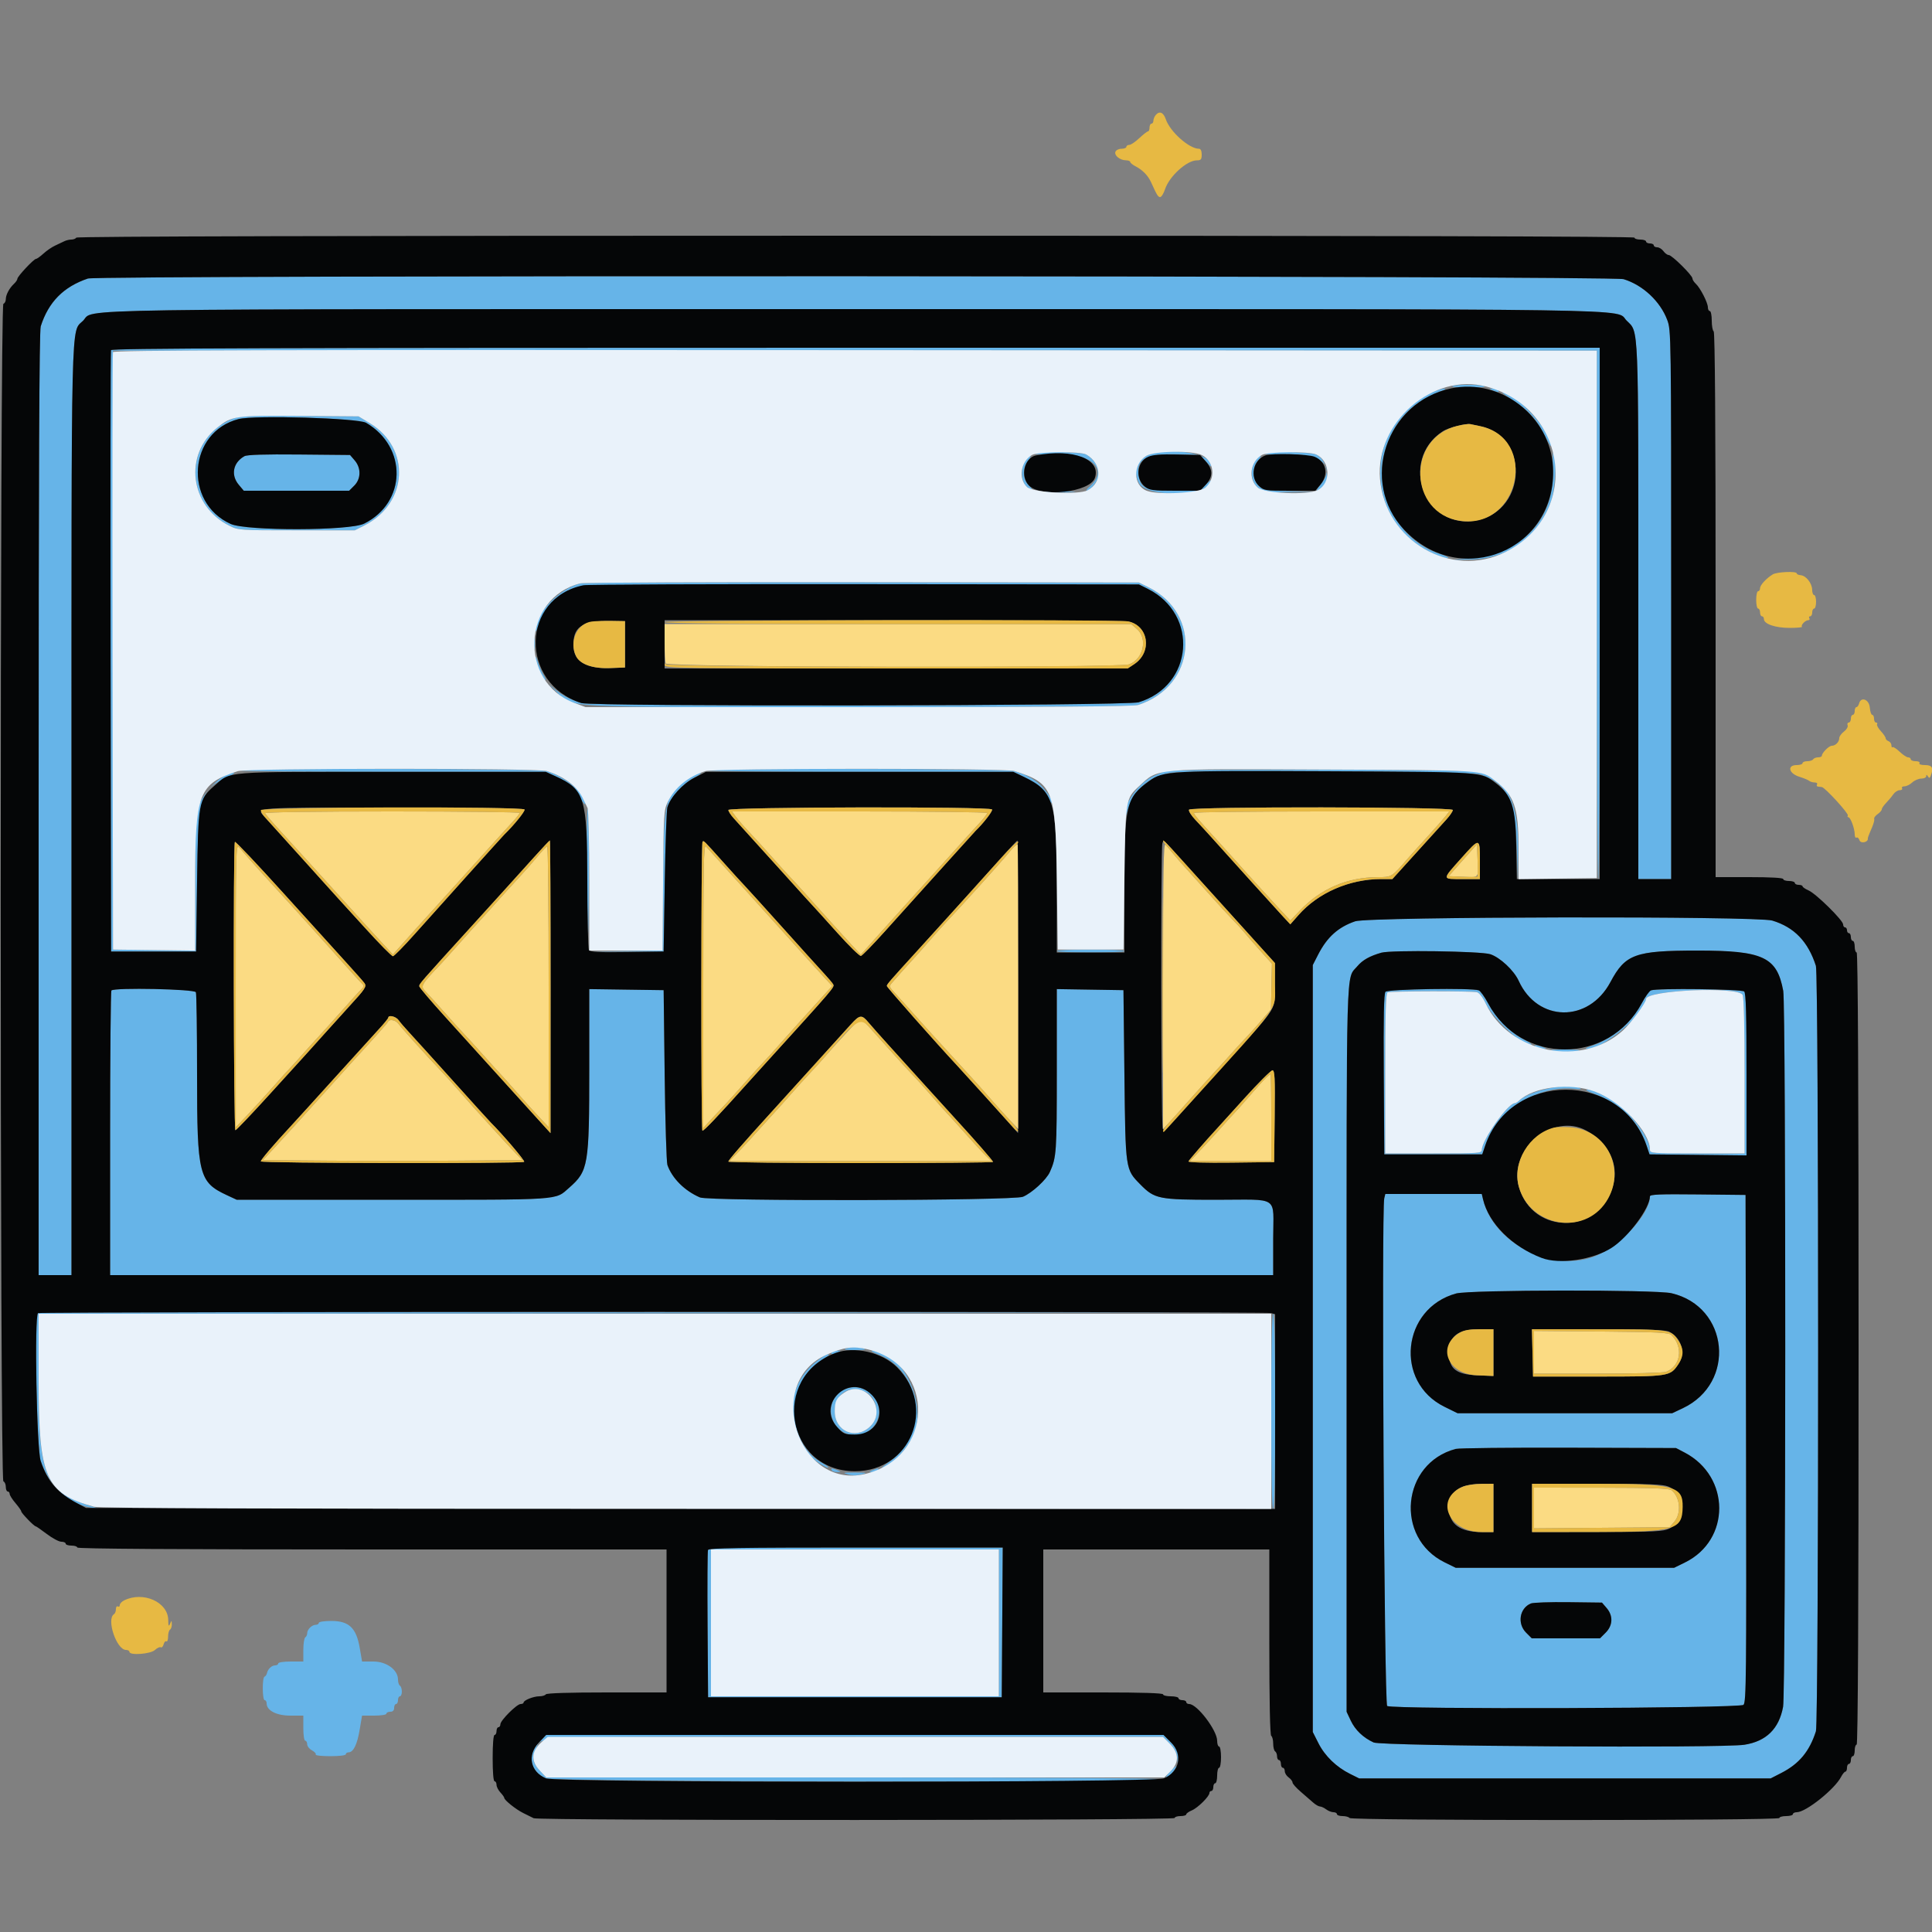 <svg id="svg" version="1.1" xmlns="http://www.w3.org/2000/svg" xmlns:xlink="http://www.w3.org/1999/xlink" width="400" height="400" viewBox="0, 0, 400,400"><rect x="0" y="0" width="400" height="400" fill="#808080" stroke="none"/><g id="svgg"><path id="path0" d="M18.200 57.667 C 13.162 59.365,10.039 62.528,8.434 67.560 C 8.127 68.521,8.000 97.465,8.000 166.460 L 8.000 264.000 11.400 264.000 L 14.800 264.000 14.800 167.777 C 14.800 62.853,14.656 68.944,17.200 66.400 C 19.767 63.833,8.655 64.000,177.000 64.000 C 345.157 64.000,334.238 63.838,336.773 66.373 C 339.322 68.922,339.200 65.896,339.200 126.546 L 339.200 182.000 342.600 182.000 L 346.000 182.000 346.000 125.215 C 346.000 68.914,345.993 68.411,345.178 66.234 C 343.738 62.385,340.117 59.004,336.143 57.798 C 333.743 57.070,20.355 56.941,18.200 57.667 M22.985 72.500 C 22.880 72.775,22.841 100.900,22.897 135.000 L 23.000 197.000 31.800 197.000 L 40.600 197.000 40.800 182.400 C 41.042 164.718,41.425 163.458,47.374 160.756 C 48.268 160.350,48.706 160.014,48.346 160.009 C 46.351 159.982,42.797 163.183,41.378 166.285 L 40.400 168.424 40.400 182.620 L 40.400 196.816 31.900 196.708 L 23.400 196.600 23.400 134.600 L 23.400 72.600 177.000 72.600 L 330.600 72.600 330.600 127.300 C 330.600 157.385,330.735 182.000,330.900 182.000 C 331.065 182.000,331.200 157.250,331.200 127.000 L 331.200 72.000 177.187 72.000 C 54.346 72.000,23.136 72.101,22.985 72.500 M300.710 79.930 C 300.330 80.080,301.840 80.214,304.065 80.227 C 306.291 80.239,307.771 80.116,307.356 79.953 C 306.406 79.580,301.633 79.564,300.710 79.930 M296.453 81.232 C 283.419 87.016,281.958 105.122,293.886 113.040 C 295.995 114.440,299.463 115.871,299.837 115.496 C 299.944 115.389,299.090 114.994,297.940 114.618 C 289.703 111.924,284.362 102.208,286.563 93.920 C 288.275 87.470,292.084 83.299,298.378 80.980 C 299.237 80.664,299.483 80.456,299.000 80.456 C 298.560 80.456,297.414 80.805,296.453 81.232 M309.000 80.800 C 310.101 81.273,310.492 81.273,310.200 80.800 C 310.064 80.580,309.558 80.413,309.076 80.428 C 308.231 80.455,308.229 80.469,309.000 80.800 M313.168 82.811 C 316.502 84.966,318.200 86.845,319.836 90.189 C 320.586 91.723,321.200 92.676,321.200 92.309 C 321.200 89.414,313.714 81.200,311.076 81.200 C 310.856 81.200,311.798 81.925,313.168 82.811 M48.068 86.736 C 38.193 90.808,37.856 104.063,47.506 108.859 C 49.368 109.784,49.601 109.800,61.428 109.800 L 73.456 109.800 75.428 108.801 C 84.509 104.201,85.110 92.788,76.544 87.600 L 74.233 86.200 62.017 86.111 C 51.077 86.032,49.619 86.097,48.068 86.736 M75.800 87.537 C 84.391 92.567,84.162 104.065,75.383 108.417 C 72.378 109.907,51.019 109.952,47.757 108.475 C 37.905 104.016,39.010 89.405,49.400 86.761 C 52.674 85.927,74.128 86.558,75.800 87.537 M321.523 96.620 C 322.086 107.339,315.324 114.750,304.200 115.607 L 300.200 115.915 304.436 115.850 C 312.249 115.729,318.525 111.193,321.144 103.773 C 322.029 101.265,322.364 94.792,321.665 93.692 C 321.488 93.412,321.424 94.730,321.523 96.620 M214.262 93.900 C 214.160 94.065,216.193 94.137,218.780 94.060 C 226.264 93.836,229.671 97.332,225.428 100.881 C 224.973 101.262,224.812 101.579,225.071 101.587 C 225.630 101.602,227.062 99.866,227.420 98.738 C 227.879 97.292,226.699 95.129,224.890 94.100 C 223.926 93.552,214.586 93.376,214.262 93.900 M237.326 94.380 C 235.155 95.704,234.619 97.716,235.819 100.037 C 237.449 103.189,250.800 102.730,250.800 99.522 C 250.800 99.298,250.278 99.674,249.640 100.358 L 248.479 101.600 243.293 101.600 C 237.432 101.600,236.250 101.140,235.788 98.679 C 235.110 95.065,237.207 93.873,243.899 94.067 L 248.467 94.200 249.634 95.506 C 250.848 96.866,251.090 96.889,250.388 95.578 C 249.259 93.467,240.187 92.635,237.326 94.380 M261.861 93.900 C 261.759 94.065,263.473 94.138,265.670 94.062 C 273.559 93.788,276.721 96.380,273.364 100.369 C 272.795 101.046,272.497 101.600,272.702 101.600 C 275.550 101.600,275.386 95.458,272.502 94.100 C 271.344 93.555,262.182 93.383,261.861 93.900 M50.600 94.454 C 48.243 95.780,47.737 98.351,49.436 100.369 L 50.471 101.600 61.381 101.600 L 72.291 101.600 73.345 100.545 C 74.750 99.140,74.789 96.897,73.435 95.322 L 72.470 94.200 61.935 94.102 C 54.698 94.034,51.150 94.145,50.600 94.454 M212.246 95.386 C 211.255 96.898,211.400 99.673,212.526 100.730 C 213.849 101.973,214.318 101.809,213.055 100.545 C 211.725 99.216,211.626 96.984,212.829 95.454 C 213.285 94.874,213.486 94.400,213.275 94.400 C 213.064 94.400,212.601 94.844,212.246 95.386 M259.846 95.386 C 258.716 97.110,258.994 99.755,260.431 100.964 C 261.632 101.976,261.786 101.998,266.931 101.913 L 272.200 101.825 266.946 101.701 C 262.028 101.585,261.626 101.516,260.646 100.608 C 259.267 99.330,259.179 96.699,260.470 95.326 C 260.948 94.817,261.149 94.400,260.916 94.400 C 260.683 94.400,260.201 94.844,259.846 95.386 M216.917 101.897 C 218.411 101.974,220.751 101.974,222.117 101.896 C 223.482 101.818,222.260 101.755,219.400 101.755 C 216.540 101.756,215.422 101.820,216.917 101.897 M120.200 120.769 C 115.789 121.848,110.763 127.056,110.813 130.496 C 110.821 131.024,111.123 130.541,111.540 129.333 C 112.437 126.739,113.942 124.747,116.112 123.283 C 119.732 120.841,115.401 121.000,178.200 121.000 L 235.800 121.000 237.617 121.905 C 248.265 127.209,247.089 141.960,235.743 145.402 C 233.247 146.159,122.682 146.311,120.360 145.560 C 117.864 144.754,116.331 143.935,114.659 142.515 C 113.340 141.397,113.392 141.482,114.912 142.930 C 118.872 146.703,113.379 146.400,177.755 146.400 C 217.736 146.400,234.679 146.271,235.640 145.960 C 247.633 142.084,248.938 127.116,237.767 121.575 L 235.800 120.600 178.600 120.538 C 147.140 120.503,120.860 120.607,120.200 120.769 M110.514 133.400 C 110.517 134.500,110.595 134.903,110.687 134.295 C 110.779 133.686,110.777 132.786,110.682 132.295 C 110.587 131.803,110.511 132.300,110.514 133.400 M110.827 136.304 C 110.795 137.385,112.334 140.800,112.853 140.800 C 113.054 140.800,112.927 140.355,112.570 139.811 C 112.214 139.266,111.681 138.051,111.388 137.111 C 111.044 136.009,110.844 135.722,110.827 136.304 M49.738 159.506 C 49.484 159.668,63.614 159.800,81.138 159.800 L 113.000 159.800 114.995 160.720 C 117.410 161.833,118.551 162.838,120.056 165.178 C 120.685 166.156,121.200 166.724,121.200 166.440 C 121.200 164.309,117.253 160.937,113.240 159.640 C 111.686 159.137,50.520 159.008,49.738 159.506 M146.538 159.506 C 146.284 159.668,160.414 159.800,177.938 159.800 L 209.800 159.800 212.000 160.841 C 214.379 161.966,216.129 163.516,217.067 165.329 C 217.392 165.959,217.749 166.385,217.858 166.275 C 218.227 165.906,216.042 162.872,214.715 161.912 C 213.259 160.857,212.079 160.282,210.040 159.633 C 208.481 159.136,147.311 159.014,146.538 159.506 M241.200 159.665 C 240.650 159.894,239.636 160.320,238.947 160.612 C 235.958 161.878,232.755 166.172,232.840 168.800 C 232.867 169.626,232.939 169.557,233.257 168.400 C 234.551 163.693,237.665 160.806,242.313 160.005 C 246.236 159.329,304.404 159.621,306.490 160.328 C 311.944 162.174,313.722 165.679,314.022 175.169 L 314.244 182.200 314.322 175.846 C 314.441 166.169,311.928 161.169,306.242 159.768 C 304.246 159.276,242.371 159.178,241.200 159.665 M143.200 160.694 C 137.606 164.344,137.422 165.014,137.286 182.291 L 137.172 196.783 129.486 196.905 L 121.800 197.027 129.600 197.014 L 137.400 197.000 137.633 182.600 C 137.762 174.680,138.003 167.732,138.168 167.160 C 138.742 165.185,141.330 162.278,143.547 161.120 C 144.727 160.504,145.356 160.009,144.946 160.021 C 144.536 160.033,143.750 160.335,143.200 160.694 M218.238 168.200 C 218.570 170.184,218.802 170.504,218.794 168.967 C 218.791 168.325,218.604 167.530,218.379 167.200 C 218.086 166.770,218.046 167.054,218.238 168.200 M121.503 178.138 C 121.559 184.112,121.657 190.710,121.719 192.800 C 121.782 194.890,121.870 190.086,121.916 182.124 C 121.962 174.162,121.865 167.564,121.700 167.461 C 121.535 167.359,121.446 172.164,121.503 178.138 M280.575 190.747 C 277.079 191.941,274.771 194.009,272.929 197.600 L 271.800 199.800 271.800 279.200 L 271.800 358.600 272.985 360.941 C 274.309 363.556,276.683 365.856,279.513 367.262 L 281.400 368.200 324.000 368.200 L 366.600 368.200 368.800 367.073 C 372.503 365.176,374.637 362.605,375.966 358.440 C 376.584 356.504,376.578 201.871,375.960 199.960 C 374.338 194.940,371.482 191.975,366.943 190.598 C 363.753 189.630,283.441 189.769,280.575 190.747 M218.800 196.900 C 218.800 197.065,221.950 197.200,225.800 197.200 C 229.650 197.200,232.800 197.065,232.800 196.900 C 232.800 196.735,229.650 196.600,225.800 196.600 C 221.950 196.600,218.800 196.735,218.800 196.900 M308.542 197.557 C 310.572 198.220,313.449 200.912,314.430 203.067 C 318.347 211.665,328.898 211.809,333.422 203.327 C 336.512 197.535,338.508 196.811,351.400 196.807 C 365.075 196.803,367.902 198.129,369.202 205.155 C 369.776 208.259,369.745 350.270,369.169 353.383 C 368.328 357.933,365.676 360.530,361.153 361.233 C 356.451 361.964,286.086 361.531,284.400 360.761 C 282.237 359.773,280.572 358.178,279.645 356.207 L 278.800 354.409 278.800 279.253 C 278.800 197.370,278.646 202.871,281.018 200.051 C 282.101 198.765,283.580 197.931,286.000 197.244 C 288.040 196.665,306.601 196.923,308.542 197.557 M23.067 205.067 C 22.920 205.213,22.800 218.533,22.800 234.667 L 22.800 264.000 143.200 264.000 L 263.600 264.000 263.600 256.443 C 263.600 247.361,265.129 248.400,251.763 248.400 C 239.869 248.400,239.052 248.235,236.101 245.236 C 232.987 242.070,233.024 242.323,232.800 222.600 L 232.600 205.000 225.700 204.891 L 218.800 204.781 218.800 221.731 C 218.800 238.602,218.734 239.570,217.370 242.640 C 216.658 244.242,213.666 246.994,211.778 247.783 C 209.822 248.601,146.796 248.727,144.919 247.917 C 141.744 246.548,139.166 243.977,138.180 241.200 C 137.985 240.650,137.730 232.280,137.613 222.600 L 137.400 205.000 129.700 204.891 L 122.000 204.783 122.000 221.172 C 122.000 241.318,121.814 242.422,117.833 245.918 C 114.861 248.527,116.726 248.400,81.251 248.396 L 49.000 248.392 46.978 247.451 C 41.176 244.749,40.800 243.246,40.800 222.761 C 40.800 213.579,40.691 205.781,40.557 205.433 C 40.304 204.774,23.707 204.427,23.067 205.067 M286.844 205.346 C 286.519 205.739,286.420 210.559,286.496 222.446 L 286.600 239.000 296.740 239.000 L 306.881 239.000 307.488 237.200 C 309.938 229.930,318.307 224.605,326.000 225.422 C 327.321 225.562,327.587 225.512,327.000 225.234 C 324.582 224.091,316.732 225.761,314.471 227.900 C 314.181 228.175,313.797 228.400,313.618 228.400 C 312.198 228.400,306.800 236.046,306.800 238.056 C 306.800 238.761,306.282 238.800,296.800 238.800 L 286.800 238.800 286.800 222.243 C 286.800 207.514,286.870 205.659,287.433 205.443 C 288.219 205.141,304.703 205.130,305.800 205.430 C 306.265 205.557,307.010 206.517,307.580 207.725 C 309.146 211.040,316.062 217.271,317.065 216.269 C 317.167 216.166,316.393 215.658,315.344 215.141 C 312.777 213.875,309.684 210.712,308.099 207.731 C 307.384 206.386,306.514 205.176,306.166 205.042 C 304.761 204.503,287.317 204.777,286.844 205.346 M341.707 205.063 C 341.436 205.172,340.635 206.349,339.927 207.677 C 337.688 211.877,333.760 215.166,329.200 216.658 C 328.300 216.953,328.086 217.131,328.600 217.158 C 331.827 217.326,340.800 209.740,340.800 206.845 C 340.800 205.006,359.825 204.177,360.786 205.974 C 361.052 206.470,361.200 212.491,361.200 222.774 L 361.200 238.800 351.400 238.800 C 342.014 238.800,341.600 238.768,341.600 238.034 C 341.600 235.298,336.476 228.926,332.904 227.221 C 331.857 226.721,330.687 226.152,330.305 225.956 C 329.923 225.760,329.203 225.606,328.705 225.614 C 328.146 225.623,328.564 225.905,329.800 226.351 C 335.318 228.343,339.199 232.135,340.914 237.209 L 341.519 239.000 351.559 239.107 L 361.600 239.214 361.600 222.487 C 361.600 210.010,361.478 205.638,361.120 205.280 C 360.641 204.801,342.845 204.602,341.707 205.063 M318.000 216.800 C 318.330 217.013,318.960 217.178,319.400 217.166 L 320.200 217.144 319.400 216.800 C 318.204 216.286,317.205 216.286,318.000 216.800 M321.200 217.600 C 321.750 217.776,323.010 217.920,324.000 217.920 C 324.990 217.920,326.250 217.776,326.800 217.600 C 327.450 217.392,326.469 217.280,324.000 217.280 C 321.531 217.280,320.550 217.392,321.200 217.600 M286.596 248.100 C 286.009 250.516,286.597 352.827,287.200 353.208 C 288.360 353.942,360.233 353.709,360.973 352.970 C 361.541 352.402,361.593 347.176,361.501 299.870 L 361.400 247.400 351.500 247.293 C 343.718 247.209,341.600 247.294,341.600 247.693 C 341.597 251.479,335.092 258.399,329.800 260.245 C 320.845 263.369,309.142 257.226,307.043 248.300 L 306.785 247.200 296.800 247.200 L 286.815 247.200 286.596 248.100 M346.074 267.748 C 357.964 270.546,359.505 286.317,348.400 291.561 L 346.200 292.600 323.992 292.600 L 301.784 292.600 299.062 291.260 C 288.641 286.130,290.206 270.898,301.471 267.802 C 304.284 267.029,342.820 266.982,346.074 267.748 M7.867 271.867 C 7.094 272.640,7.594 300.008,8.427 302.479 C 10.182 307.691,14.345 311.495,19.019 312.157 L 20.600 312.382 19.200 311.945 C 9.294 308.853,8.000 305.848,8.000 285.935 L 8.000 272.001 135.500 271.900 L 263.000 271.799 135.567 271.699 C 65.478 271.645,8.013 271.720,7.867 271.867 M263.200 292.200 C 263.200 305.400,263.339 312.400,263.600 312.400 C 263.861 312.400,264.000 305.400,264.000 292.200 C 264.000 279.000,263.861 272.000,263.600 272.000 C 263.339 272.000,263.200 279.000,263.200 292.200 M175.200 279.200 C 174.497 279.425,175.032 279.520,177.000 279.520 C 178.968 279.520,179.503 279.425,178.800 279.200 C 178.250 279.024,177.440 278.880,177.000 278.880 C 176.560 278.880,175.750 279.024,175.200 279.200 M172.200 280.000 C 171.908 280.473,172.299 280.473,173.400 280.000 C 174.171 279.669,174.169 279.655,173.324 279.628 C 172.842 279.613,172.336 279.780,172.200 280.000 M181.827 280.422 C 190.957 283.934,192.319 297.068,184.135 302.662 C 183.219 303.288,182.531 303.862,182.606 303.939 C 183.404 304.743,187.896 300.041,189.172 297.066 C 192.017 290.428,186.644 279.495,180.600 279.625 C 180.160 279.634,180.712 279.993,181.827 280.422 M168.716 282.123 C 162.090 287.525,162.472 298.034,169.470 302.848 C 170.452 303.524,171.350 303.983,171.465 303.868 C 171.580 303.753,171.141 303.383,170.489 303.046 C 162.803 299.071,162.455 286.518,169.900 281.769 C 170.835 281.172,171.600 280.620,171.600 280.542 C 171.600 280.051,170.554 280.625,168.716 282.123 M174.967 287.588 C 171.863 288.843,171.033 292.956,173.369 295.506 C 176.448 298.865,182.000 296.712,182.000 292.159 C 182.000 288.639,178.305 286.237,174.967 287.588 M179.251 288.227 C 181.762 289.525,182.216 293.426,180.086 295.401 C 177.082 298.186,172.825 296.309,172.825 292.200 C 172.825 288.520,176.010 286.550,179.251 288.227 M348.800 300.742 C 358.299 305.716,358.336 318.837,348.864 323.488 L 346.600 324.600 324.000 324.600 L 301.400 324.600 299.114 323.478 C 288.689 318.358,290.189 302.939,301.400 299.982 C 302.060 299.808,312.590 299.696,324.800 299.733 L 347.000 299.800 348.800 300.742 M172.200 304.400 C 172.336 304.620,172.842 304.787,173.324 304.772 C 174.169 304.745,174.171 304.731,173.400 304.400 C 172.299 303.927,171.908 303.927,172.200 304.400 M180.600 304.400 C 179.829 304.731,179.831 304.745,180.676 304.772 C 181.158 304.787,181.664 304.620,181.800 304.400 C 182.092 303.927,181.701 303.927,180.600 304.400 M175.557 305.262 C 176.431 305.514,177.428 305.515,178.357 305.268 C 179.662 304.920,179.531 304.882,177.000 304.877 C 174.524 304.873,174.357 304.917,175.557 305.262 M146.582 320.901 C 146.477 321.177,146.437 328.152,146.495 336.401 L 146.600 351.400 177.000 351.400 L 207.400 351.400 207.505 335.900 L 207.609 320.400 177.192 320.400 C 153.181 320.400,146.734 320.506,146.582 320.901 M206.800 336.000 L 206.800 351.200 177.000 351.200 L 147.200 351.200 147.200 336.000 L 147.200 320.800 177.000 320.800 L 206.800 320.800 206.800 336.000 M332.636 332.922 C 334.015 334.528,333.935 336.527,332.431 338.031 L 331.262 339.200 324.200 339.200 L 317.138 339.200 315.969 338.031 C 314.086 336.147,314.598 332.966,316.943 331.984 C 317.414 331.786,320.921 331.664,324.736 331.712 L 331.671 331.800 332.636 332.922 M66.000 336.000 C 66.000 336.220,65.717 336.400,65.371 336.400 C 64.573 336.400,63.600 337.360,63.600 338.148 C 63.600 338.481,63.420 338.864,63.200 339.000 C 62.980 339.136,62.800 340.317,62.800 341.624 L 62.800 344.000 60.200 344.000 C 58.733 344.000,57.600 344.174,57.600 344.400 C 57.600 344.620,57.317 344.800,56.971 344.800 C 56.250 344.800,55.460 345.548,55.270 346.410 C 55.199 346.734,54.974 347.060,54.770 347.133 C 54.267 347.315,54.296 352.000,54.800 352.000 C 55.020 352.000,55.200 352.294,55.200 352.653 C 55.200 354.143,57.233 355.199,60.100 355.200 L 62.800 355.200 62.800 357.800 C 62.800 359.267,62.974 360.400,63.200 360.400 C 63.420 360.400,63.600 360.730,63.600 361.132 C 63.600 361.535,64.044 362.102,64.586 362.393 C 65.129 362.683,65.478 363.073,65.363 363.260 C 65.247 363.447,66.603 363.600,68.376 363.600 C 70.259 363.600,71.600 363.434,71.600 363.200 C 71.600 362.980,71.860 362.800,72.177 362.800 C 73.160 362.800,73.950 361.188,74.463 358.132 L 74.956 355.200 77.478 355.200 C 78.893 355.200,80.000 355.024,80.000 354.800 C 80.000 354.580,80.360 354.400,80.800 354.400 C 81.333 354.400,81.600 354.133,81.600 353.600 C 81.600 353.160,81.780 352.800,82.000 352.800 C 82.220 352.800,82.400 352.440,82.400 352.000 C 82.400 351.560,82.580 351.200,82.800 351.200 C 83.020 351.200,83.200 350.761,83.200 350.224 C 83.200 349.687,83.020 349.136,82.800 349.000 C 82.580 348.864,82.400 348.295,82.400 347.736 C 82.400 345.737,80.039 344.000,77.321 344.000 L 74.963 344.000 74.480 341.185 C 73.770 337.043,72.254 335.600,68.613 335.600 C 67.138 335.600,66.000 335.774,66.000 336.000 M111.538 360.817 C 109.094 363.386,109.795 366.835,113.037 368.190 C 114.785 368.920,239.277 369.126,240.400 368.400 C 240.789 368.149,218.484 368.010,177.047 368.006 L 113.094 368.000 111.747 366.572 C 110.273 365.008,110.068 363.801,110.980 362.040 C 112.344 359.401,106.948 359.600,177.173 359.600 L 240.773 359.600 242.162 360.989 C 243.137 361.964,243.597 362.826,243.708 363.889 L 243.866 365.400 243.933 363.853 C 243.990 362.545,243.760 362.066,242.447 360.753 L 240.894 359.200 176.985 359.200 L 113.076 359.200 111.538 360.817 M242.233 366.811 C 241.592 367.465,241.249 368.000,241.471 368.000 C 241.875 368.000,242.824 367.047,243.363 366.100 C 243.802 365.328,243.505 365.515,242.233 366.811 " stroke="none" fill="#66b4e8" fill-rule="evenodd"></path><path id="path1" d="M15.800 49.200 C 15.664 49.420,15.201 49.600,14.771 49.600 C 14.341 49.600,13.677 49.759,13.295 49.953 C 12.913 50.148,12.060 50.553,11.400 50.853 C 10.740 51.154,9.660 51.894,9.000 52.498 C 8.340 53.102,7.647 53.597,7.460 53.598 C 7.000 53.601,3.600 57.228,3.600 57.717 C 3.600 57.931,3.285 58.399,2.900 58.757 C 1.934 59.656,1.200 61.039,1.200 61.961 C 1.200 62.386,0.975 62.808,0.700 62.900 C -0.036 63.145,-0.036 306.455,0.700 306.700 C 0.975 306.792,1.200 307.302,1.200 307.833 C 1.200 308.365,1.380 308.800,1.600 308.800 C 1.820 308.800,2.000 309.025,2.001 309.300 C 2.001 309.575,2.541 310.430,3.200 311.200 C 3.859 311.970,4.399 312.741,4.399 312.913 C 4.400 313.257,7.048 316.000,7.379 316.000 C 7.491 316.000,8.532 316.719,9.692 317.598 C 10.851 318.477,12.205 319.197,12.700 319.198 C 13.195 319.199,13.600 319.380,13.600 319.600 C 13.600 319.820,14.140 320.000,14.800 320.000 C 15.460 320.000,16.000 320.180,16.000 320.400 C 16.000 320.665,36.600 320.800,77.000 320.800 L 138.000 320.800 138.000 335.600 L 138.000 350.400 125.624 350.400 C 117.804 350.400,113.156 350.547,113.000 350.800 C 112.864 351.020,112.259 351.200,111.656 351.200 C 110.460 351.200,108.408 352.020,108.403 352.500 C 108.401 352.665,108.125 352.800,107.789 352.800 C 106.996 352.800,103.600 356.196,103.600 356.989 C 103.600 357.325,103.420 357.600,103.200 357.600 C 102.980 357.600,102.800 357.960,102.800 358.400 C 102.800 358.840,102.620 359.200,102.400 359.200 C 102.156 359.200,102.000 361.067,102.000 364.000 C 102.000 366.933,102.156 368.800,102.400 368.800 C 102.620 368.800,102.800 369.126,102.800 369.525 C 102.800 369.923,103.160 370.636,103.600 371.108 C 104.040 371.580,104.400 372.085,104.400 372.231 C 104.400 372.696,106.836 374.640,108.342 375.376 C 109.144 375.768,110.113 376.249,110.495 376.444 C 111.495 376.957,243.200 376.913,243.200 376.400 C 243.200 376.180,243.740 376.000,244.400 376.000 C 245.060 376.000,245.600 375.842,245.600 375.649 C 245.600 375.455,246.125 375.079,246.768 374.813 C 247.991 374.307,250.400 371.917,250.400 371.211 C 250.400 370.985,250.580 370.800,250.800 370.800 C 251.020 370.800,251.200 370.440,251.200 370.000 C 251.200 369.560,251.380 369.200,251.600 369.200 C 251.820 369.200,252.000 368.480,252.000 367.600 C 252.000 366.720,252.180 366.000,252.400 366.000 C 252.620 366.000,252.800 365.010,252.800 363.800 C 252.800 362.590,252.620 361.600,252.400 361.600 C 252.180 361.600,252.000 361.065,252.000 360.412 C 252.000 358.259,247.848 352.800,246.211 352.800 C 245.875 352.800,245.600 352.620,245.600 352.400 C 245.600 352.180,245.240 352.000,244.800 352.000 C 244.360 352.000,244.000 351.820,244.000 351.600 C 244.000 351.380,243.280 351.200,242.400 351.200 C 241.520 351.200,240.800 351.020,240.800 350.800 C 240.800 350.542,236.400 350.400,228.400 350.400 L 216.000 350.400 216.000 335.600 L 216.000 320.800 239.400 320.800 L 262.800 320.800 262.800 339.976 C 262.800 352.329,262.942 359.241,263.200 359.400 C 263.420 359.536,263.600 360.256,263.600 361.000 C 263.600 361.744,263.780 362.464,264.000 362.600 C 264.220 362.736,264.400 363.197,264.400 363.624 C 264.400 364.051,264.580 364.400,264.800 364.400 C 265.020 364.400,265.200 364.760,265.200 365.200 C 265.200 365.640,265.380 366.000,265.600 366.000 C 265.820 366.000,266.000 366.320,266.000 366.712 C 266.000 367.103,266.360 367.683,266.800 368.000 C 267.240 368.317,267.600 368.786,267.600 369.042 C 267.600 369.298,268.365 370.163,269.300 370.964 C 270.235 371.766,271.399 372.777,271.886 373.211 C 272.373 373.645,273.003 374.006,273.286 374.013 C 273.569 374.020,274.149 374.290,274.576 374.613 C 275.004 374.936,275.679 375.200,276.076 375.200 C 276.474 375.200,276.800 375.380,276.800 375.600 C 276.800 375.820,277.329 376.000,277.976 376.000 C 278.623 376.000,279.264 376.180,279.400 376.400 C 279.742 376.953,368.400 376.953,368.400 376.400 C 368.400 376.180,369.030 376.000,369.800 376.000 C 370.570 376.000,371.200 375.820,371.200 375.600 C 371.200 375.380,371.569 375.200,372.019 375.200 C 373.889 375.200,379.847 370.443,381.168 367.895 C 381.480 367.293,381.885 366.800,382.068 366.800 C 382.250 366.800,382.400 366.440,382.400 366.000 C 382.400 365.560,382.580 365.200,382.800 365.200 C 383.020 365.200,383.200 364.840,383.200 364.400 C 383.200 363.960,383.380 363.600,383.600 363.600 C 383.820 363.600,384.000 363.060,384.000 362.400 C 384.000 361.740,384.180 361.200,384.400 361.200 C 384.665 361.200,384.800 333.600,384.800 279.200 C 384.800 224.800,384.665 197.200,384.400 197.200 C 384.180 197.200,384.000 196.660,384.000 196.000 C 384.000 195.340,383.820 194.800,383.600 194.800 C 383.380 194.800,383.200 194.440,383.200 194.000 C 383.200 193.560,383.020 193.200,382.800 193.200 C 382.580 193.200,382.400 192.930,382.400 192.600 C 382.400 192.270,382.220 192.000,382.000 192.000 C 381.780 192.000,381.600 191.727,381.600 191.394 C 381.600 190.551,376.023 185.054,374.472 184.368 C 373.772 184.058,373.200 183.669,373.200 183.502 C 373.200 183.336,372.840 183.200,372.400 183.200 C 371.960 183.200,371.600 183.020,371.600 182.800 C 371.600 182.580,371.060 182.400,370.400 182.400 C 369.740 182.400,369.200 182.220,369.200 182.000 C 369.200 181.749,366.600 181.600,362.200 181.600 L 355.200 181.600 355.200 125.224 C 355.200 88.071,355.064 68.763,354.800 68.600 C 354.580 68.464,354.400 67.463,354.400 66.376 C 354.400 65.289,354.220 64.400,354.000 64.400 C 353.780 64.400,353.600 64.057,353.600 63.638 C 353.600 62.680,352.030 59.612,351.100 58.753 C 350.715 58.397,350.400 57.898,350.400 57.644 C 350.400 57.009,346.140 52.800,345.497 52.800 C 345.211 52.800,344.717 52.440,344.400 52.000 C 344.083 51.560,343.503 51.200,343.112 51.200 C 342.720 51.200,342.400 51.020,342.400 50.800 C 342.400 50.580,342.040 50.400,341.600 50.400 C 341.160 50.400,340.800 50.220,340.800 50.000 C 340.800 49.780,340.260 49.600,339.600 49.600 C 338.940 49.600,338.400 49.420,338.400 49.200 C 338.400 48.934,284.408 48.800,177.224 48.800 C 70.204 48.800,15.964 48.934,15.800 49.200 M336.143 57.798 C 340.117 59.004,343.738 62.385,345.178 66.234 C 345.993 68.411,346.000 68.914,346.000 125.215 L 346.000 182.000 342.600 182.000 L 339.200 182.000 339.200 126.546 C 339.200 65.896,339.322 68.922,336.773 66.373 C 334.238 63.838,345.157 64.000,177.000 64.000 C 8.655 64.000,19.767 63.833,17.200 66.400 C 14.656 68.944,14.800 62.853,14.800 167.777 L 14.800 264.000 11.400 264.000 L 8.000 264.000 8.000 166.460 C 8.000 97.465,8.127 68.521,8.434 67.560 C 10.039 62.528,13.162 59.365,18.200 57.667 C 20.355 56.941,333.743 57.070,336.143 57.798 M331.200 127.000 L 331.200 182.000 322.626 182.000 L 314.052 182.000 313.926 175.069 C 313.779 166.995,313.019 164.675,309.686 162.133 C 306.582 159.766,307.564 159.835,275.000 159.683 C 241.970 159.528,240.839 159.589,237.921 161.703 C 233.111 165.187,232.805 166.503,232.802 183.700 L 232.800 197.200 225.800 197.200 L 218.800 197.200 218.800 184.020 C 218.800 165.833,218.207 163.811,212.000 160.850 L 209.800 159.800 177.972 159.800 L 146.143 159.800 143.783 161.007 C 141.344 162.254,138.775 165.070,138.168 167.160 C 138.003 167.732,137.762 174.680,137.633 182.600 L 137.400 197.000 129.829 197.109 C 124.040 197.193,122.182 197.098,121.935 196.709 C 121.758 196.429,121.606 189.900,121.597 182.200 C 121.579 165.170,121.055 163.442,115.097 160.748 L 113.000 159.800 81.200 159.800 C 45.576 159.800,47.885 159.618,44.369 162.705 C 41.100 165.576,41.025 165.990,40.800 182.400 L 40.600 197.000 31.800 197.000 L 23.000 197.000 22.897 135.000 C 22.841 100.900,22.880 72.775,22.985 72.500 C 23.136 72.101,54.346 72.000,177.187 72.000 L 331.200 72.000 331.200 127.000 M300.443 80.409 C 286.955 83.243,281.434 99.757,290.672 109.636 C 302.419 122.199,322.426 113.818,321.528 96.710 C 320.977 86.210,310.689 78.256,300.443 80.409 M49.400 86.761 C 39.010 89.405,37.905 104.016,47.757 108.475 C 51.019 109.952,72.378 109.907,75.383 108.417 C 84.162 104.065,84.391 92.567,75.800 87.537 C 74.128 86.558,52.674 85.927,49.400 86.761 M306.389 88.222 C 316.487 90.266,316.230 105.314,306.058 107.662 C 295.201 110.168,289.330 95.449,298.726 89.282 C 299.796 88.580,303.516 87.613,304.400 87.808 C 304.730 87.881,305.625 88.067,306.389 88.222 M73.435 95.322 C 74.789 96.897,74.750 99.140,73.345 100.545 L 72.291 101.600 61.381 101.600 L 50.471 101.600 49.436 100.369 C 47.737 98.351,48.243 95.780,50.600 94.454 C 51.150 94.145,54.698 94.034,61.935 94.102 L 72.470 94.200 73.435 95.322 M214.508 94.281 C 212.060 94.754,211.157 98.648,213.055 100.545 C 215.580 103.071,225.658 101.903,226.682 98.966 C 228.041 95.068,222.156 92.804,214.508 94.281 M237.697 94.581 C 235.341 95.635,234.985 99.144,237.069 100.783 C 237.994 101.510,238.677 101.600,243.293 101.600 L 248.479 101.600 249.640 100.358 C 251.156 98.734,251.154 97.210,249.634 95.506 L 248.468 94.200 243.734 94.099 C 240.267 94.025,238.651 94.154,237.697 94.581 M262.000 94.282 C 259.439 95.219,258.683 98.788,260.658 100.619 C 261.671 101.558,261.945 101.600,267.023 101.600 L 272.329 101.600 273.364 100.369 C 275.155 98.242,274.612 95.582,272.181 94.566 C 270.842 94.007,263.327 93.798,262.000 94.282 M120.800 121.168 C 107.841 123.810,107.522 141.470,120.360 145.566 C 122.696 146.311,233.263 146.154,235.743 145.402 C 247.089 141.960,248.265 127.209,237.617 121.905 L 235.800 121.000 179.000 120.941 C 147.760 120.909,121.570 121.011,120.800 121.168 M129.400 133.400 L 129.400 138.200 126.262 138.318 C 121.666 138.490,118.994 137.021,118.771 134.200 C 118.427 129.850,120.358 128.459,126.600 128.556 L 129.400 128.600 129.400 133.400 M233.544 128.649 C 237.807 129.501,238.611 134.984,234.841 137.495 L 233.482 138.400 185.541 138.400 L 137.600 138.400 137.600 133.400 L 137.600 128.400 184.950 128.400 C 210.993 128.400,232.860 128.512,233.544 128.649 M108.600 167.599 C 108.789 167.906,106.372 170.893,104.392 172.800 C 104.049 173.131,90.094 188.634,85.800 193.455 C 83.600 195.925,81.599 197.958,81.354 197.973 C 81.109 197.988,78.503 195.345,75.563 192.100 C 72.623 188.855,70.124 186.110,70.009 186.000 C 69.894 185.890,68.270 184.090,66.400 182.000 C 64.530 179.910,62.910 178.110,62.800 178.000 C 62.635 177.835,57.388 172.024,54.700 169.029 C 53.013 167.149,52.278 167.200,81.176 167.200 C 98.835 167.200,108.439 167.340,108.600 167.599 M205.394 167.590 C 205.581 167.892,203.626 170.426,201.992 172.000 C 201.789 172.196,191.676 183.405,183.065 192.980 C 180.680 195.631,178.511 197.851,178.244 197.914 C 177.977 197.977,175.788 195.831,173.379 193.145 C 170.971 190.459,168.640 187.883,168.200 187.422 C 167.760 186.961,165.870 184.877,164.000 182.791 C 162.130 180.706,160.510 178.910,160.400 178.800 C 160.290 178.690,158.580 176.801,156.600 174.602 C 154.620 172.403,152.506 170.063,151.902 169.402 C 151.298 168.741,150.803 167.975,150.802 167.700 C 150.800 167.066,205.003 166.957,205.394 167.590 M300.791 167.700 C 300.786 167.975,300.201 168.843,299.491 169.629 C 298.781 170.414,295.967 173.519,293.238 176.529 L 288.277 182.000 285.958 182.000 C 279.398 182.000,272.908 184.828,268.826 189.466 L 267.148 191.372 265.667 189.786 C 264.348 188.373,254.923 177.945,250.678 173.200 C 249.792 172.210,248.356 170.652,247.487 169.737 C 246.618 168.823,246.028 167.878,246.177 167.637 C 246.595 166.961,300.803 167.024,300.791 167.700 M71.750 199.349 C 73.528 201.300,75.194 203.186,75.452 203.538 C 75.959 204.232,75.635 204.726,72.256 208.401 C 71.345 209.392,69.070 211.910,67.200 213.998 C 65.330 216.086,63.609 217.999,63.376 218.250 C 63.143 218.500,59.829 222.147,56.012 226.353 C 52.194 230.559,48.920 234.000,48.736 234.000 C 48.363 234.000,48.262 174.672,48.634 174.300 C 48.762 174.171,53.288 178.956,58.692 184.933 C 64.096 190.910,69.972 197.397,71.750 199.349 M113.989 204.300 L 113.978 234.600 112.525 233.000 C 111.725 232.120,109.435 229.591,107.435 227.380 C 103.435 222.957,99.984 219.144,92.067 210.400 C 89.179 207.210,86.813 204.420,86.809 204.200 C 86.799 203.687,86.757 203.734,97.800 191.594 C 102.153 186.808,107.361 181.053,110.554 177.500 C 112.283 175.575,113.766 174.000,113.849 174.000 C 113.932 174.000,113.995 187.635,113.989 204.300 M149.999 178.803 C 151.869 180.891,153.671 182.870,154.005 183.200 C 154.339 183.530,157.846 187.400,161.797 191.800 C 165.749 196.200,169.706 200.580,170.591 201.534 C 171.476 202.488,172.328 203.495,172.485 203.771 C 172.823 204.369,172.968 204.200,158.228 220.434 C 157.113 221.663,155.568 223.373,154.796 224.234 C 148.602 231.141,145.616 234.282,145.424 234.091 C 145.116 233.783,145.139 174.594,145.448 174.286 C 145.729 174.004,145.492 173.768,149.999 178.803 M210.787 204.300 L 210.775 234.600 209.733 233.400 C 208.832 232.361,199.326 221.849,198.191 220.637 C 194.072 216.235,183.602 204.388,183.609 204.138 C 183.619 203.789,184.118 203.212,189.947 196.818 C 191.846 194.735,194.390 191.931,195.600 190.587 C 196.810 189.243,199.255 186.537,201.033 184.572 C 202.811 182.607,205.676 179.425,207.398 177.500 C 209.121 175.575,210.591 174.000,210.665 174.000 C 210.739 174.000,210.794 187.635,210.787 204.300 M244.642 178.012 C 247.341 181.002,251.241 185.317,258.728 193.600 L 263.971 199.400 263.971 203.800 C 263.972 209.243,264.702 208.040,254.600 219.240 C 249.980 224.362,245.030 229.860,243.600 231.459 C 241.511 233.793,240.947 234.230,240.728 233.682 C 240.382 232.815,240.312 175.495,240.656 174.599 C 240.947 173.839,240.622 173.560,244.642 178.012 M306.400 178.224 L 306.400 182.000 302.767 182.000 C 298.481 182.000,298.490 182.231,302.589 177.637 C 306.375 173.392,306.400 173.396,306.400 178.224 M366.943 190.598 C 371.482 191.975,374.338 194.940,375.960 199.960 C 376.578 201.871,376.584 356.504,375.966 358.440 C 374.637 362.605,372.503 365.176,368.800 367.073 L 366.600 368.200 324.000 368.200 L 281.400 368.200 279.513 367.262 C 276.683 365.856,274.309 363.556,272.985 360.941 L 271.800 358.600 271.800 279.200 L 271.800 199.800 272.929 197.600 C 274.771 194.009,277.079 191.941,280.575 190.747 C 283.441 189.769,363.753 189.630,366.943 190.598 M286.000 197.244 C 283.580 197.931,282.101 198.765,281.018 200.051 C 278.646 202.871,278.800 197.370,278.800 279.253 L 278.800 354.409 279.645 356.207 C 280.572 358.178,282.237 359.773,284.400 360.761 C 286.086 361.531,356.451 361.964,361.153 361.233 C 365.676 360.530,368.328 357.933,369.169 353.383 C 369.745 350.270,369.776 208.259,369.202 205.155 C 367.902 198.129,365.075 196.803,351.400 196.807 C 338.508 196.811,336.512 197.535,333.422 203.327 C 328.898 211.809,318.347 211.665,314.430 203.067 C 313.449 200.912,310.572 198.220,308.542 197.557 C 306.601 196.923,288.040 196.665,286.000 197.244 M40.557 205.433 C 40.691 205.781,40.800 213.579,40.800 222.761 C 40.800 243.246,41.176 244.749,46.978 247.451 L 49.000 248.392 81.251 248.396 C 116.726 248.400,114.861 248.527,117.833 245.918 C 121.814 242.422,122.000 241.318,122.000 221.172 L 122.000 204.783 129.700 204.891 L 137.400 205.000 137.613 222.600 C 137.730 232.280,137.985 240.650,138.180 241.200 C 139.166 243.977,141.744 246.548,144.919 247.917 C 146.796 248.727,209.822 248.601,211.778 247.783 C 213.666 246.994,216.658 244.242,217.370 242.640 C 218.734 239.570,218.800 238.602,218.800 221.731 L 218.800 204.781 225.700 204.891 L 232.600 205.000 232.800 222.600 C 233.024 242.323,232.987 242.070,236.101 245.236 C 239.052 248.235,239.869 248.400,251.763 248.400 C 265.129 248.400,263.600 247.361,263.600 256.443 L 263.600 264.000 143.200 264.000 L 22.800 264.000 22.800 234.667 C 22.800 218.533,22.920 205.213,23.067 205.067 C 23.707 204.427,40.304 204.774,40.557 205.433 M306.166 205.042 C 306.514 205.176,307.384 206.386,308.099 207.731 C 314.878 220.480,333.116 220.455,339.921 207.688 C 340.625 206.366,341.486 205.176,341.834 205.042 C 343.098 204.557,360.613 204.773,361.120 205.280 C 361.478 205.638,361.600 210.010,361.600 222.487 L 361.600 239.214 351.559 239.107 L 341.519 239.000 340.914 237.209 C 335.692 221.757,312.696 221.750,307.488 237.200 L 306.881 239.000 296.740 239.000 L 286.600 239.000 286.496 222.446 C 286.420 210.559,286.519 205.739,286.844 205.346 C 287.317 204.777,304.761 204.503,306.166 205.042 M82.526 211.216 C 82.840 211.665,83.888 212.880,84.853 213.916 C 85.819 214.952,89.845 219.400,93.800 223.800 C 97.755 228.200,101.263 232.070,101.596 232.400 C 104.062 234.843,108.733 240.333,108.524 240.543 C 108.126 240.940,54.000 240.849,54.000 240.450 C 54.000 240.107,56.688 236.959,60.360 233.000 C 61.381 231.900,65.385 227.490,69.259 223.200 C 73.132 218.910,77.217 214.410,78.336 213.200 C 79.456 211.990,80.378 210.865,80.386 210.700 C 80.416 210.063,81.983 210.441,82.526 211.216 M179.816 211.700 C 180.414 212.415,182.365 214.613,184.152 216.583 C 185.938 218.554,189.362 222.334,191.760 224.983 C 194.158 227.633,196.948 230.703,197.960 231.806 C 201.944 236.149,205.600 240.340,205.600 240.564 C 205.600 240.694,193.270 240.800,178.200 240.800 C 163.130 240.800,150.801 240.665,150.803 240.500 C 150.806 240.191,153.562 237.018,159.561 230.415 C 161.453 228.334,163.990 225.537,165.200 224.200 C 168.843 220.176,174.500 213.929,176.151 212.110 C 178.012 210.058,178.406 210.014,179.816 211.700 M263.907 231.100 L 263.800 240.600 254.864 240.708 C 249.695 240.770,245.985 240.664,246.064 240.456 C 246.172 240.169,249.816 235.967,251.805 233.834 C 252.028 233.595,254.611 230.745,257.544 227.500 C 260.478 224.255,263.134 221.600,263.446 221.600 C 263.924 221.600,263.997 223.109,263.907 231.100 M328.400 234.064 C 333.000 236.592,335.144 240.883,334.014 245.300 C 331.387 255.566,317.382 255.891,314.473 245.754 C 312.259 238.042,321.510 230.278,328.400 234.064 M307.043 248.300 C 308.215 253.284,313.047 258.113,319.200 260.449 C 322.874 261.845,329.768 260.847,333.661 258.357 C 337.139 256.132,341.598 250.142,341.600 247.693 C 341.600 247.294,343.718 247.209,351.500 247.293 L 361.400 247.400 361.501 299.870 C 361.593 347.176,361.541 352.402,360.973 352.970 C 360.233 353.709,288.360 353.942,287.200 353.208 C 286.597 352.827,286.009 250.516,286.596 248.100 L 286.815 247.200 296.800 247.200 L 306.785 247.200 307.043 248.300 M301.471 267.802 C 290.206 270.898,288.641 286.130,299.062 291.260 L 301.784 292.600 323.992 292.600 L 346.200 292.600 348.400 291.561 C 359.505 286.317,357.964 270.546,346.074 267.748 C 342.820 266.982,304.284 267.029,301.471 267.802 M263.100 271.852 L 264.000 272.093 264.000 292.249 L 264.000 312.405 140.900 312.303 L 17.800 312.200 16.000 311.242 C 11.875 309.048,9.850 306.704,8.427 302.479 C 7.594 300.008,7.094 272.640,7.867 271.867 C 8.199 271.535,261.861 271.520,263.100 271.852 M309.200 280.041 L 309.200 284.882 305.767 284.741 C 301.501 284.566,300.000 283.376,300.000 280.167 C 300.000 276.610,301.785 275.204,306.300 275.201 L 309.200 275.200 309.200 280.041 M345.588 275.712 C 348.147 277.006,349.031 280.144,347.485 282.441 C 345.777 284.978,345.634 285.000,330.800 285.000 L 317.400 285.000 317.288 280.100 L 317.175 275.200 330.888 275.206 C 341.053 275.210,344.856 275.341,345.588 275.712 M172.951 280.130 C 159.508 285.183,162.721 304.600,177.000 304.600 C 188.556 304.600,193.950 291.297,185.728 283.076 C 182.629 279.976,176.884 278.652,172.951 280.130 M180.447 288.753 C 183.769 292.075,181.710 297.000,177.000 297.000 C 174.899 297.000,174.641 296.894,173.369 295.506 C 168.959 290.694,175.831 284.137,180.447 288.753 M301.400 299.982 C 290.189 302.939,288.689 318.358,299.114 323.478 L 301.400 324.600 324.000 324.600 L 346.600 324.600 348.864 323.488 C 358.336 318.837,358.299 305.716,348.800 300.742 L 347.000 299.800 324.800 299.733 C 312.590 299.696,302.060 299.808,301.400 299.982 M309.200 312.200 L 309.200 317.200 306.787 317.200 C 302.265 317.200,299.994 315.534,300.009 312.225 C 300.024 308.804,302.108 307.244,306.700 307.216 L 309.200 307.200 309.200 312.200 M345.404 307.776 C 349.112 309.325,349.232 314.701,345.597 316.478 C 344.366 317.080,342.594 317.164,330.700 317.181 L 317.200 317.200 317.200 312.200 L 317.200 307.200 330.613 307.200 C 341.381 307.200,344.297 307.314,345.404 307.776 M207.505 335.900 L 207.400 351.400 177.000 351.400 L 146.600 351.400 146.495 336.401 C 146.437 328.152,146.477 321.177,146.582 320.901 C 146.734 320.506,153.181 320.400,177.192 320.400 L 207.609 320.400 207.505 335.900 M316.943 331.984 C 314.598 332.966,314.086 336.147,315.969 338.031 L 317.138 339.200 324.200 339.200 L 331.262 339.200 332.431 338.031 C 333.935 336.527,334.015 334.528,332.636 332.922 L 331.671 331.800 324.736 331.712 C 320.921 331.664,317.414 331.786,316.943 331.984 M242.447 360.753 C 244.940 363.246,244.226 366.826,240.963 368.190 C 238.745 369.116,115.255 369.116,113.037 368.190 C 109.795 366.835,109.094 363.386,111.538 360.817 L 113.076 359.200 176.985 359.200 L 240.894 359.200 242.447 360.753 " stroke="none" fill="#050607" fill-rule="evenodd"></path><path id="path2" d="M23.385 72.899 C 23.280 73.175,23.241 101.120,23.297 135.000 L 23.400 196.600 31.900 196.708 L 40.400 196.816 40.400 182.620 C 40.400 164.183,41.133 162.277,49.228 159.661 C 51.198 159.025,111.276 159.005,113.240 159.640 C 116.932 160.833,119.555 162.853,120.747 165.422 C 121.047 166.070,121.452 166.913,121.647 167.295 C 121.841 167.677,122.000 174.472,122.000 182.395 L 122.000 196.800 129.586 196.800 L 137.172 196.800 137.286 182.300 C 137.396 168.349,137.433 167.732,138.270 166.000 C 139.697 163.049,142.481 160.771,146.028 159.651 C 147.997 159.029,208.096 159.013,210.040 159.634 C 218.059 162.192,218.546 163.434,218.800 182.000 L 219.000 196.600 225.800 196.600 L 232.600 196.600 232.800 181.800 C 233.021 165.419,233.030 165.365,235.863 162.752 C 239.900 159.029,238.325 159.171,273.868 159.326 C 307.672 159.473,306.601 159.407,309.434 161.547 C 313.534 164.646,314.400 167.125,314.400 175.755 L 314.400 182.017 322.500 181.908 L 330.600 181.800 330.600 127.200 L 330.600 72.600 177.088 72.499 C 54.487 72.419,23.537 72.500,23.385 72.899 M307.754 80.041 C 324.783 84.608,327.277 106.574,311.645 114.313 C 300.374 119.893,286.795 111.955,285.716 99.156 C 284.729 87.445,296.686 77.074,307.754 80.041 M76.544 87.600 C 85.110 92.788,84.509 104.201,75.428 108.801 L 73.456 109.800 61.428 109.800 C 49.601 109.800,49.368 109.784,47.506 108.859 C 39.289 104.775,37.969 94.127,44.985 88.529 C 48.032 86.098,48.622 86.014,62.017 86.111 L 74.233 86.200 76.544 87.600 M224.890 94.100 C 228.110 95.931,228.264 99.897,225.178 101.509 C 223.271 102.506,213.872 101.997,212.631 100.830 C 210.770 99.080,211.341 95.477,213.685 94.184 C 214.941 93.490,223.702 93.425,224.890 94.100 M248.851 94.227 C 251.402 95.545,251.765 99.117,249.540 100.989 C 248.237 102.085,239.825 102.522,237.445 101.617 C 234.558 100.519,234.485 96.112,237.326 94.380 C 239.023 93.345,246.943 93.240,248.851 94.227 M272.514 94.100 C 275.452 95.468,275.630 100.054,272.800 101.483 C 270.713 102.537,261.858 102.166,260.431 100.964 C 258.347 99.212,258.808 95.551,261.285 94.184 C 262.534 93.494,271.076 93.430,272.514 94.100 M237.767 121.575 C 248.938 127.116,247.633 142.084,235.640 145.960 C 234.679 146.271,217.736 146.400,177.755 146.400 L 121.230 146.400 118.929 145.539 C 107.213 141.155,108.107 123.728,120.200 120.769 C 120.860 120.607,147.140 120.503,178.600 120.538 L 235.800 120.600 237.767 121.575 M287.300 205.465 C 286.911 205.622,286.800 209.354,286.800 222.233 L 286.800 238.800 296.800 238.800 C 306.282 238.800,306.800 238.761,306.800 238.056 C 306.800 236.046,312.198 228.400,313.618 228.400 C 313.797 228.400,314.181 228.175,314.471 227.900 C 317.529 225.008,325.055 224.100,330.200 226.003 C 335.566 227.987,341.600 234.356,341.600 238.034 C 341.600 238.768,342.014 238.800,351.400 238.800 L 361.200 238.800 361.200 222.774 C 361.200 212.491,361.052 206.470,360.786 205.974 C 359.825 204.177,340.800 205.006,340.800 206.845 C 340.800 207.606,337.678 211.836,335.993 213.359 C 327.468 221.060,312.473 218.086,307.580 207.725 C 307.010 206.517,306.265 205.557,305.800 205.430 C 304.803 205.157,287.984 205.189,287.300 205.465 M8.000 285.934 C 8.000 305.918,9.453 309.222,19.446 311.950 C 20.648 312.279,53.785 312.400,142.146 312.400 L 263.200 312.400 263.200 292.200 L 263.200 272.000 135.600 272.000 L 8.000 272.000 8.000 285.934 M179.705 279.379 C 193.907 282.773,193.408 301.849,179.031 305.189 C 165.178 308.407,158.073 286.276,171.102 280.492 C 174.689 278.900,176.643 278.648,179.705 279.379 M174.800 288.318 C 173.168 289.421,172.825 290.094,172.825 292.200 C 172.825 296.309,177.082 298.186,180.086 295.401 C 183.910 291.855,179.100 285.411,174.800 288.318 M147.200 336.000 L 147.200 351.200 177.000 351.200 L 206.800 351.200 206.800 336.000 L 206.800 320.800 177.000 320.800 L 147.200 320.800 147.200 336.000 M112.338 360.502 C 110.006 362.473,109.807 364.515,111.747 366.572 L 113.094 368.000 177.071 368.000 L 241.048 368.000 242.324 366.753 C 244.163 364.955,244.114 362.941,242.187 361.013 L 240.773 359.600 177.087 359.602 L 113.400 359.604 112.338 360.502 " stroke="none" fill="#e9f2fa" fill-rule="evenodd"></path><path id="path3" d="M137.600 132.967 C 137.600 135.039,137.709 137.019,137.843 137.367 C 138.151 138.169,231.571 138.352,233.772 137.555 C 236.740 136.479,237.674 132.189,235.371 130.208 L 234.200 129.201 185.900 129.200 L 137.600 129.200 137.600 132.967 M54.867 168.369 C 54.940 168.573,56.458 170.328,58.241 172.269 C 60.023 174.211,63.516 178.050,66.003 180.800 C 74.445 190.135,77.396 193.382,79.374 195.510 L 81.347 197.633 82.174 196.706 C 85.568 192.898,86.946 191.366,89.827 188.200 C 91.629 186.220,95.690 181.722,98.851 178.205 C 102.013 174.688,105.275 171.089,106.100 170.208 C 106.925 169.326,107.600 168.468,107.600 168.302 C 107.600 168.136,95.705 168.000,81.167 168.000 C 65.174 168.000,54.786 168.146,54.867 168.369 M152.343 169.100 C 152.781 169.705,154.009 171.112,155.070 172.228 C 156.132 173.343,158.347 175.773,159.993 177.628 C 161.639 179.482,163.259 181.271,163.593 181.601 C 163.927 181.932,165.010 183.107,166.000 184.212 C 171.140 189.948,174.401 193.556,176.207 195.506 L 178.215 197.673 182.266 193.137 C 184.494 190.641,186.977 187.880,187.785 187.000 C 188.593 186.120,189.827 184.760,190.527 183.979 C 193.026 181.189,198.625 174.979,200.063 173.403 C 200.867 172.522,202.172 171.090,202.963 170.222 C 203.753 169.354,204.400 168.499,204.400 168.322 C 204.400 168.145,192.508 168.000,177.973 168.000 L 151.546 168.000 152.343 169.100 M247.200 168.300 C 247.201 168.656,247.986 169.583,252.068 174.046 C 253.756 175.891,255.517 177.840,255.983 178.378 C 257.322 179.925,262.383 185.492,264.879 188.162 L 267.157 190.600 269.079 188.577 C 273.452 183.972,278.921 181.620,285.284 181.606 C 288.178 181.600,288.115 181.640,291.601 177.600 C 292.075 177.050,293.798 175.142,295.428 173.359 C 297.058 171.576,298.767 169.641,299.225 169.059 L 300.058 168.000 273.629 168.000 C 259.093 168.000,247.200 168.135,247.200 168.300 M240.800 204.055 L 240.800 233.767 242.100 232.368 C 242.815 231.599,244.749 229.447,246.399 227.585 C 248.048 225.723,250.235 223.300,251.258 222.200 C 252.281 221.100,253.902 219.312,254.859 218.227 C 255.817 217.141,257.140 215.701,257.800 215.026 C 258.460 214.351,259.931 212.719,261.070 211.399 L 263.140 209.000 263.240 204.258 L 263.340 199.515 261.128 197.058 C 259.912 195.706,258.396 193.970,257.760 193.200 C 257.124 192.430,255.973 191.167,255.202 190.394 C 254.431 189.621,252.361 187.371,250.602 185.394 C 248.842 183.417,246.657 180.990,245.746 180.000 C 244.834 179.010,243.575 177.570,242.947 176.800 C 242.319 176.030,241.579 175.162,241.303 174.871 C 240.899 174.447,240.800 180.192,240.800 204.055 M48.806 204.025 L 48.812 233.400 51.106 230.991 C 52.368 229.666,54.749 227.056,56.398 225.191 C 58.047 223.326,59.667 221.530,59.998 221.200 C 60.329 220.870,61.394 219.700,62.364 218.600 C 63.335 217.500,65.046 215.610,66.167 214.400 C 67.288 213.190,69.554 210.670,71.201 208.800 C 72.848 206.930,74.489 205.129,74.847 204.797 C 75.327 204.353,75.380 204.079,75.049 203.757 C 74.802 203.516,73.970 202.617,73.200 201.758 C 72.430 200.900,70.270 198.493,68.400 196.409 C 66.530 194.325,64.820 192.419,64.600 192.173 C 62.988 190.374,57.398 184.222,55.566 182.229 C 54.337 180.893,52.627 178.994,51.766 178.008 C 50.905 177.022,49.885 175.863,49.500 175.432 C 48.833 174.686,48.800 176.017,48.806 204.025 M145.600 204.090 L 145.600 233.552 147.700 231.279 C 148.855 230.029,150.070 228.735,150.400 228.403 C 150.730 228.070,152.350 226.271,154.000 224.404 C 155.650 222.537,157.540 220.451,158.200 219.769 C 158.860 219.086,159.929 217.914,160.576 217.164 C 161.768 215.781,168.086 208.753,170.821 205.769 L 172.315 204.137 170.853 202.569 C 170.049 201.706,167.612 199.020,165.438 196.600 C 163.264 194.180,160.116 190.690,158.443 188.843 C 154.504 184.498,155.173 185.240,150.642 180.200 C 148.466 177.780,146.442 175.536,146.143 175.214 C 145.685 174.721,145.600 179.257,145.600 204.090 M210.194 175.106 C 209.970 175.268,209.272 176.030,208.642 176.800 C 207.125 178.654,198.739 187.938,195.800 191.017 C 195.140 191.708,193.665 193.352,192.522 194.671 C 191.380 195.989,189.940 197.614,189.322 198.282 C 187.991 199.723,185.679 202.307,184.707 203.440 C 184.040 204.217,184.063 204.301,185.307 205.634 C 186.018 206.396,187.950 208.538,189.600 210.394 C 191.250 212.251,192.960 214.148,193.400 214.611 C 193.840 215.074,195.640 217.047,197.400 218.994 C 199.160 220.941,200.960 222.912,201.400 223.373 C 201.840 223.835,203.370 225.552,204.800 227.189 C 206.230 228.826,208.165 230.970,209.100 231.954 L 210.800 233.743 210.800 204.272 C 210.800 188.062,210.755 174.803,210.700 174.806 C 210.645 174.809,210.417 174.944,210.194 175.106 M302.863 178.089 L 299.926 181.400 302.811 181.518 C 306.327 181.663,306.058 181.964,305.917 178.038 L 305.800 174.777 302.863 178.089 M111.289 177.319 C 110.347 178.464,108.637 180.408,107.489 181.639 C 106.340 182.871,104.140 185.289,102.600 187.013 C 101.060 188.737,99.440 190.527,99.000 190.989 C 98.560 191.452,96.850 193.353,95.200 195.213 C 93.550 197.073,91.840 198.974,91.400 199.437 C 87.110 203.948,86.994 204.153,88.092 205.277 C 88.592 205.787,90.350 207.726,92.000 209.585 C 93.650 211.444,95.540 213.526,96.200 214.212 C 96.860 214.899,98.660 216.875,100.200 218.604 C 101.740 220.333,103.360 222.123,103.800 222.580 C 104.240 223.038,105.770 224.751,107.200 226.388 C 108.630 228.024,110.655 230.266,111.700 231.369 L 113.600 233.375 113.600 204.287 C 113.600 188.289,113.465 175.209,113.300 175.219 C 113.135 175.230,112.230 176.175,111.289 177.319 M80.333 211.541 C 80.221 211.828,77.766 214.581,72.800 219.988 C 72.250 220.587,70.450 222.587,68.800 224.433 C 67.150 226.279,64.971 228.692,63.958 229.795 C 62.945 230.898,61.415 232.583,60.558 233.541 C 59.701 234.498,57.969 236.388,56.709 237.741 L 54.418 240.200 67.809 240.305 C 75.174 240.363,87.269 240.363,94.687 240.305 L 108.174 240.200 106.787 238.786 C 106.024 238.008,103.780 235.578,101.801 233.386 C 99.821 231.194,98.107 229.310,97.993 229.200 C 97.878 229.090,96.618 227.659,95.192 226.019 C 93.767 224.380,91.880 222.293,91.000 221.382 C 88.582 218.879,83.070 212.769,82.477 211.936 C 81.942 211.182,80.572 210.930,80.333 211.541 M175.155 213.932 C 173.750 215.435,172.002 217.370,171.270 218.232 C 170.539 219.095,168.919 220.884,167.670 222.210 C 166.422 223.535,164.786 225.335,164.037 226.210 C 163.287 227.084,161.127 229.488,159.237 231.551 C 157.346 233.614,155.620 235.517,155.400 235.779 C 155.180 236.041,154.107 237.188,153.015 238.328 L 151.030 240.400 178.157 240.400 L 205.285 240.400 204.141 239.300 C 203.513 238.695,201.559 236.580,199.799 234.600 C 198.040 232.620,196.329 230.730,195.997 230.400 C 195.665 230.070,194.225 228.450,192.797 226.800 C 191.369 225.150,189.750 223.349,189.200 222.797 C 188.330 221.924,184.323 217.521,180.013 212.700 C 178.245 210.723,178.129 210.752,175.155 213.932 M262.158 223.100 C 261.738 223.485,260.227 225.150,258.800 226.800 C 257.373 228.450,255.935 230.070,255.603 230.400 C 255.271 230.730,254.206 231.900,253.234 233.000 C 252.263 234.100,250.324 236.215,248.924 237.700 L 246.379 240.400 254.790 240.400 L 263.200 240.400 263.200 231.400 C 263.200 226.450,263.138 222.400,263.061 222.400 C 262.985 222.400,262.579 222.715,262.158 223.100 M317.600 279.976 L 317.600 284.400 330.774 284.400 C 338.020 284.400,344.392 284.231,344.936 284.025 C 347.984 282.866,348.570 278.915,346.066 276.408 C 345.550 275.892,343.347 275.781,331.529 275.676 L 317.600 275.553 317.600 279.976 M317.600 312.215 L 317.600 316.430 331.635 316.315 L 345.670 316.200 346.635 315.078 C 348.169 313.294,347.859 309.914,346.035 308.513 C 345.565 308.152,341.796 308.022,331.500 308.013 L 317.600 308.000 317.600 312.215 " stroke="none" fill="#fbdb83" fill-rule="evenodd"></path><path id="path4" d="M239.300 23.792 C 239.025 24.108,238.800 24.644,238.800 24.983 C 238.800 25.322,238.620 25.600,238.400 25.600 C 238.180 25.600,238.000 25.960,238.000 26.400 C 238.000 26.840,237.858 27.200,237.683 27.200 C 237.509 27.200,236.699 27.830,235.882 28.600 C 235.066 29.370,234.129 30.000,233.799 30.000 C 233.470 30.000,233.200 30.180,233.200 30.400 C 233.200 30.620,232.744 30.800,232.187 30.800 C 231.631 30.800,231.068 31.079,230.937 31.419 C 230.646 32.178,231.860 33.170,233.100 33.187 C 233.595 33.194,234.000 33.350,234.000 33.532 C 234.000 33.715,234.495 34.120,235.100 34.432 C 236.543 35.177,237.682 36.340,238.300 37.700 C 239.554 40.459,239.764 40.800,240.204 40.800 C 240.461 40.800,240.911 40.077,241.202 39.194 C 242.093 36.494,245.716 33.200,247.795 33.200 C 248.645 33.200,248.800 33.015,248.800 32.000 C 248.800 31.236,248.596 30.800,248.238 30.800 C 246.205 30.800,242.242 27.274,241.365 24.685 C 240.883 23.265,240.067 22.911,239.300 23.792 M301.726 88.175 C 291.196 90.707,291.628 106.235,302.272 107.832 C 314.621 109.683,318.607 90.695,306.389 88.222 C 305.625 88.067,304.730 87.881,304.400 87.808 C 304.070 87.736,302.867 87.901,301.726 88.175 M367.024 118.924 C 365.676 119.751,364.400 121.140,364.400 121.782 C 364.400 122.122,364.220 122.400,364.000 122.400 C 363.780 122.400,363.600 123.210,363.600 124.200 C 363.600 125.190,363.780 126.000,364.000 126.000 C 364.220 126.000,364.400 126.360,364.400 126.800 C 364.400 127.240,364.580 127.600,364.800 127.600 C 365.020 127.600,365.200 127.857,365.200 128.171 C 365.200 129.191,367.558 130.000,370.528 130.000 C 372.071 130.000,373.222 129.889,373.086 129.752 C 372.776 129.442,373.785 128.400,374.395 128.400 C 374.644 128.400,374.736 128.220,374.600 128.000 C 374.464 127.780,374.543 127.600,374.776 127.600 C 375.009 127.600,375.200 127.240,375.200 126.800 C 375.200 126.360,375.380 126.000,375.600 126.000 C 375.820 126.000,376.000 125.370,376.000 124.600 C 376.000 123.830,375.820 123.200,375.600 123.200 C 375.380 123.200,375.194 122.705,375.187 122.100 C 375.170 120.756,373.925 119.175,372.817 119.091 C 372.368 119.057,372.000 118.888,372.000 118.715 C 372.000 118.221,367.888 118.393,367.024 118.924 M122.506 128.681 C 119.449 129.080,117.762 132.857,119.283 135.896 C 120.103 137.536,122.736 138.450,126.262 138.318 L 129.400 138.200 129.400 133.400 L 129.400 128.600 126.600 128.556 C 125.060 128.532,123.218 128.588,122.506 128.681 M137.600 128.800 C 137.600 129.064,153.967 129.200,185.900 129.200 L 234.200 129.201 235.371 130.208 C 237.674 132.189,236.740 136.479,233.772 137.555 C 231.890 138.237,138.140 138.183,137.865 137.500 C 137.744 137.201,137.650 137.282,137.632 137.700 C 137.602 138.363,140.138 138.400,185.541 138.400 L 233.482 138.400 234.841 137.495 C 238.611 134.984,237.807 129.501,233.544 128.649 C 231.357 128.211,137.600 128.359,137.600 128.800 M384.902 145.652 C 384.795 146.063,384.548 146.400,384.353 146.400 C 384.159 146.400,384.000 146.760,384.000 147.200 C 384.000 147.640,383.820 148.000,383.600 148.000 C 383.380 148.000,383.200 148.360,383.200 148.800 C 383.200 149.240,383.001 149.600,382.757 149.600 C 382.514 149.600,382.412 149.854,382.531 150.164 C 382.652 150.479,382.318 151.050,381.774 151.459 C 381.238 151.861,380.800 152.471,380.800 152.815 C 380.800 153.597,380.023 154.400,379.267 154.400 C 378.672 154.400,377.200 155.868,377.200 156.461 C 377.200 156.648,376.851 156.800,376.424 156.800 C 375.997 156.800,375.536 156.980,375.400 157.200 C 375.264 157.420,374.713 157.600,374.176 157.600 C 373.639 157.600,373.200 157.780,373.200 158.000 C 373.200 158.220,372.660 158.400,372.000 158.400 C 369.963 158.400,370.321 160.121,372.500 160.806 C 373.435 161.099,374.371 161.488,374.580 161.670 C 374.789 161.851,375.295 162.000,375.704 162.000 C 376.113 162.000,376.336 162.180,376.200 162.400 C 376.064 162.620,376.143 162.822,376.376 162.850 C 376.609 162.878,376.975 162.923,377.189 162.950 C 377.850 163.035,382.810 168.460,382.575 168.841 C 382.453 169.038,382.507 169.200,382.696 169.200 C 383.131 169.200,384.000 171.569,384.000 172.752 C 384.000 173.244,384.167 173.544,384.371 173.418 C 384.575 173.292,384.856 173.546,384.995 173.983 C 385.229 174.720,386.840 174.379,386.709 173.620 C 386.688 173.499,386.910 172.860,387.202 172.200 C 387.494 171.540,387.771 170.865,387.816 170.700 C 387.862 170.535,387.944 170.265,387.997 170.100 C 388.051 169.935,388.066 169.642,388.031 169.449 C 387.995 169.257,388.334 168.841,388.783 168.527 C 389.232 168.212,389.600 167.777,389.600 167.559 C 389.600 167.342,390.005 166.747,390.500 166.237 C 390.995 165.727,391.665 164.926,391.988 164.455 C 392.312 163.985,392.907 163.600,393.312 163.600 C 393.716 163.600,393.936 163.420,393.800 163.200 C 393.664 162.980,393.889 162.800,394.301 162.800 C 394.712 162.800,395.436 162.440,395.908 162.000 C 396.380 161.560,397.224 161.200,397.783 161.200 C 398.342 161.200,398.803 160.975,398.806 160.700 C 398.811 160.326,398.897 160.334,399.150 160.734 C 399.420 161.159,399.540 161.132,399.744 160.601 C 400.364 158.985,400.054 158.400,398.576 158.400 C 397.729 158.400,397.253 158.238,397.400 158.000 C 397.540 157.773,397.204 157.600,396.624 157.600 C 396.061 157.600,395.600 157.420,395.600 157.200 C 395.600 156.980,395.357 156.800,395.059 156.800 C 394.762 156.800,393.968 156.274,393.295 155.631 C 392.622 154.988,391.966 154.568,391.836 154.697 C 391.706 154.827,391.600 154.653,391.600 154.309 C 391.600 153.966,391.330 153.582,391.000 153.455 C 390.670 153.329,390.400 153.049,390.400 152.833 C 390.400 152.618,389.953 151.959,389.407 151.370 C 388.862 150.781,388.512 150.142,388.631 149.950 C 388.750 149.757,388.657 149.600,388.424 149.600 C 388.191 149.600,388.000 149.240,388.000 148.800 C 388.000 148.360,387.831 148.000,387.624 148.000 C 387.417 148.000,387.192 147.325,387.124 146.500 C 386.983 144.798,385.294 144.154,384.902 145.652 M54.000 167.725 C 54.000 168.013,54.315 168.600,54.700 169.029 C 57.388 172.024,62.635 177.835,62.800 178.000 C 62.910 178.110,64.530 179.910,66.400 182.000 C 68.270 184.090,69.894 185.890,70.009 186.000 C 70.124 186.110,72.623 188.855,75.563 192.100 C 78.503 195.345,81.109 197.988,81.354 197.973 C 81.599 197.958,83.600 195.925,85.800 193.455 C 90.094 188.634,104.049 173.131,104.392 172.800 C 106.372 170.893,108.789 167.906,108.600 167.599 C 108.190 166.936,54.000 167.060,54.000 167.725 M150.802 167.700 C 150.803 167.975,151.298 168.741,151.902 169.402 C 152.506 170.063,154.620 172.403,156.600 174.602 C 158.580 176.801,160.290 178.690,160.400 178.800 C 160.510 178.910,162.130 180.706,164.000 182.791 C 165.870 184.877,167.760 186.961,168.200 187.422 C 168.640 187.883,170.971 190.459,173.379 193.145 C 175.788 195.831,177.977 197.977,178.244 197.914 C 178.511 197.851,180.680 195.631,183.065 192.980 C 191.676 183.405,201.789 172.196,201.992 172.000 C 203.626 170.426,205.581 167.892,205.394 167.590 C 205.003 166.957,150.800 167.066,150.802 167.700 M246.177 167.637 C 246.028 167.878,246.618 168.823,247.487 169.737 C 248.356 170.652,249.792 172.210,250.678 173.200 C 254.923 177.945,264.348 188.373,265.667 189.786 L 267.148 191.372 268.826 189.466 C 272.908 184.828,279.398 182.000,285.958 182.000 L 288.277 182.000 293.238 176.529 C 295.967 173.519,298.781 170.414,299.491 169.629 C 300.201 168.843,300.786 167.975,300.791 167.700 C 300.803 167.024,246.595 166.961,246.177 167.637 M107.600 168.302 C 107.600 168.468,106.925 169.326,106.100 170.208 C 105.275 171.089,102.013 174.688,98.851 178.205 C 95.690 181.722,91.629 186.220,89.827 188.200 C 86.946 191.366,85.568 192.898,82.174 196.706 L 81.347 197.633 79.374 195.510 C 77.396 193.382,74.445 190.135,66.003 180.800 C 63.516 178.050,60.023 174.211,58.241 172.269 C 56.458 170.328,54.940 168.573,54.867 168.369 C 54.786 168.146,65.174 168.000,81.167 168.000 C 95.705 168.000,107.600 168.136,107.600 168.302 M204.400 168.322 C 204.400 168.499,203.753 169.354,202.963 170.222 C 202.172 171.090,200.867 172.522,200.063 173.403 C 198.625 174.979,193.026 181.189,190.527 183.979 C 189.827 184.760,188.593 186.120,187.785 187.000 C 186.977 187.880,184.494 190.641,182.266 193.137 L 178.215 197.673 176.207 195.506 C 174.401 193.556,171.140 189.948,166.000 184.212 C 165.010 183.107,163.927 181.932,163.593 181.601 C 163.259 181.271,161.639 179.482,159.993 177.628 C 158.347 175.773,156.132 173.343,155.070 172.228 C 154.009 171.112,152.781 169.705,152.343 169.100 L 151.546 168.000 177.973 168.000 C 192.508 168.000,204.400 168.145,204.400 168.322 M299.225 169.059 C 298.767 169.641,297.058 171.576,295.428 173.359 C 293.798 175.142,292.075 177.050,291.601 177.600 C 288.115 181.640,288.178 181.600,285.284 181.606 C 278.921 181.620,273.452 183.972,269.079 188.577 L 267.157 190.600 264.879 188.162 C 262.383 185.492,257.322 179.925,255.983 178.378 C 255.517 177.840,253.756 175.891,252.068 174.046 C 247.986 169.583,247.201 168.656,247.200 168.300 C 247.200 168.135,259.093 168.000,273.629 168.000 L 300.058 168.000 299.225 169.059 M48.634 174.300 C 48.262 174.672,48.363 234.000,48.736 234.000 C 48.920 234.000,52.194 230.559,56.012 226.353 C 59.829 222.147,63.143 218.500,63.376 218.250 C 63.609 217.999,65.330 216.086,67.200 213.998 C 69.070 211.910,71.345 209.392,72.256 208.401 C 75.635 204.726,75.959 204.232,75.452 203.538 C 75.194 203.186,73.528 201.300,71.750 199.349 C 69.972 197.397,64.096 190.910,58.692 184.933 C 53.288 178.956,48.762 174.171,48.634 174.300 M110.554 177.500 C 107.361 181.053,102.153 186.808,97.800 191.594 C 86.757 203.734,86.799 203.687,86.809 204.200 C 86.813 204.420,89.179 207.210,92.067 210.400 C 99.984 219.144,103.435 222.957,107.435 227.380 C 109.435 229.591,111.725 232.120,112.525 233.000 L 113.978 234.600 113.989 204.300 C 113.995 187.635,113.932 174.000,113.849 174.000 C 113.766 174.000,112.283 175.575,110.554 177.500 M145.448 174.286 C 145.139 174.594,145.116 233.783,145.424 234.091 C 145.616 234.282,148.602 231.141,154.796 224.234 C 155.568 223.373,157.113 221.663,158.228 220.434 C 172.968 204.200,172.823 204.369,172.485 203.771 C 172.328 203.495,171.476 202.488,170.591 201.534 C 169.706 200.580,165.749 196.200,161.797 191.800 C 157.846 187.400,154.339 183.530,154.005 183.200 C 153.671 182.870,151.869 180.891,149.999 178.803 C 145.492 173.768,145.729 174.004,145.448 174.286 M207.399 177.499 C 205.676 179.425,202.811 182.607,201.033 184.572 C 199.255 186.537,196.810 189.243,195.600 190.587 C 194.390 191.931,191.846 194.735,189.947 196.818 C 184.118 203.212,183.619 203.789,183.609 204.138 C 183.602 204.388,194.072 216.235,198.191 220.637 C 199.326 221.849,208.832 232.361,209.733 233.400 C 210.306 234.060,210.780 234.407,210.787 234.172 C 210.794 233.936,210.035 232.938,209.100 231.954 C 208.165 230.970,206.230 228.826,204.800 227.189 C 203.370 225.552,201.840 223.835,201.400 223.373 C 200.960 222.912,199.160 220.941,197.400 218.994 C 195.640 217.047,193.840 215.074,193.400 214.611 C 192.960 214.148,191.250 212.251,189.600 210.394 C 187.950 208.538,186.018 206.396,185.307 205.634 C 184.063 204.301,184.040 204.217,184.707 203.440 C 185.679 202.307,187.991 199.723,189.322 198.282 C 189.940 197.614,191.380 195.989,192.522 194.671 C 193.665 193.352,195.140 191.708,195.800 191.017 C 198.700 187.979,207.106 178.676,208.646 176.800 C 209.278 176.030,210.066 175.190,210.397 174.933 C 210.728 174.676,210.894 174.360,210.765 174.232 C 210.637 174.103,209.122 175.574,207.399 177.499 M240.800 174.083 C 240.800 174.226,241.026 174.581,241.303 174.871 C 241.579 175.162,242.319 176.030,242.947 176.800 C 243.575 177.570,244.834 179.010,245.746 180.000 C 246.657 180.990,248.842 183.417,250.602 185.394 C 252.361 187.371,254.431 189.621,255.202 190.394 C 255.973 191.167,257.124 192.430,257.760 193.200 C 258.396 193.970,259.912 195.706,261.128 197.058 L 263.340 199.515 263.240 204.258 L 263.140 209.000 261.070 211.399 C 259.931 212.719,258.460 214.351,257.800 215.026 C 257.140 215.701,255.817 217.141,254.859 218.227 C 253.902 219.312,252.281 221.100,251.258 222.200 C 250.235 223.300,248.048 225.723,246.399 227.585 C 244.749 229.447,242.815 231.599,242.100 232.368 C 241.385 233.137,240.800 233.945,240.800 234.163 C 240.800 234.412,240.926 234.419,241.138 234.180 C 241.324 233.971,243.439 231.635,245.838 228.989 C 265.647 207.138,263.972 209.465,263.971 203.800 L 263.971 199.400 258.728 193.600 C 251.241 185.317,247.341 181.002,244.642 178.012 C 241.226 174.228,240.800 173.793,240.800 174.083 M302.589 177.637 C 298.490 182.231,298.481 182.000,302.767 182.000 L 306.400 182.000 306.400 178.224 C 306.400 173.396,306.375 173.392,302.589 177.637 M51.766 178.008 C 52.627 178.994,54.337 180.893,55.566 182.229 C 57.398 184.222,62.988 190.374,64.600 192.173 C 64.820 192.419,66.530 194.325,68.400 196.409 C 70.270 198.493,72.430 200.900,73.200 201.758 C 73.970 202.617,74.802 203.516,75.049 203.757 C 75.380 204.079,75.327 204.353,74.847 204.797 C 74.489 205.129,72.848 206.930,71.201 208.800 C 69.554 210.670,67.288 213.190,66.167 214.400 C 65.046 215.610,63.335 217.500,62.364 218.600 C 61.394 219.700,60.329 220.870,59.998 221.200 C 59.667 221.530,58.047 223.326,56.398 225.191 C 54.749 227.056,52.368 229.666,51.106 230.991 L 48.812 233.400 48.806 204.025 C 48.800 176.017,48.833 174.686,49.500 175.432 C 49.885 175.863,50.905 177.022,51.766 178.008 M150.642 180.200 C 155.173 185.240,154.504 184.498,158.443 188.843 C 160.116 190.690,163.264 194.180,165.438 196.600 C 167.612 199.020,170.049 201.706,170.853 202.569 L 172.315 204.137 170.821 205.769 C 168.086 208.753,161.768 215.781,160.576 217.164 C 159.929 217.914,158.860 219.086,158.200 219.769 C 157.540 220.451,155.650 222.537,154.000 224.404 C 152.350 226.271,150.730 228.070,150.400 228.403 C 150.070 228.735,148.855 230.029,147.700 231.279 L 145.600 233.552 145.600 204.090 C 145.600 179.257,145.685 174.721,146.143 175.214 C 146.442 175.536,148.466 177.780,150.642 180.200 M240.590 204.000 C 240.590 220.170,240.639 226.785,240.700 218.700 C 240.760 210.615,240.760 197.385,240.700 189.300 C 240.639 181.215,240.590 187.830,240.590 204.000 M305.865 181.468 C 305.772 181.561,304.398 181.584,302.811 181.518 L 299.926 181.400 302.863 178.089 L 305.800 174.777 305.917 178.038 C 305.981 179.832,305.958 181.375,305.865 181.468 M113.600 204.287 L 113.600 233.375 111.700 231.369 C 110.655 230.266,108.630 228.024,107.200 226.388 C 105.770 224.751,104.240 223.038,103.800 222.580 C 103.360 222.123,101.740 220.333,100.200 218.604 C 98.660 216.875,96.860 214.899,96.200 214.212 C 95.540 213.526,93.650 211.444,92.000 209.585 C 90.350 207.726,88.592 205.787,88.092 205.277 C 86.994 204.153,87.110 203.948,91.400 199.437 C 91.840 198.974,93.550 197.073,95.200 195.213 C 96.850 193.353,98.560 191.452,99.000 190.989 C 99.440 190.527,101.060 188.737,102.600 187.013 C 104.140 185.289,106.340 182.871,107.489 181.639 C 108.637 180.408,110.347 178.464,111.289 177.319 C 112.230 176.175,113.135 175.230,113.300 175.219 C 113.465 175.209,113.600 188.289,113.600 204.287 M80.386 210.700 C 80.378 210.865,79.456 211.990,78.336 213.200 C 77.217 214.410,73.132 218.910,69.259 223.200 C 65.385 227.490,61.381 231.900,60.360 233.000 C 56.688 236.959,54.000 240.107,54.000 240.450 C 54.000 240.849,108.126 240.940,108.524 240.543 C 108.733 240.333,104.062 234.843,101.596 232.400 C 101.263 232.070,97.755 228.200,93.800 223.800 C 89.845 219.400,85.819 214.952,84.853 213.916 C 83.888 212.880,82.840 211.665,82.526 211.216 C 81.983 210.441,80.416 210.063,80.386 210.700 M176.151 212.110 C 174.500 213.929,168.843 220.176,165.200 224.200 C 163.990 225.537,161.453 228.334,159.561 230.415 C 153.562 237.018,150.806 240.191,150.803 240.500 C 150.801 240.665,163.130 240.800,178.200 240.800 C 193.270 240.800,205.600 240.694,205.600 240.564 C 205.600 240.340,201.944 236.149,197.960 231.806 C 196.948 230.703,194.158 227.633,191.760 224.983 C 189.362 222.334,185.938 218.554,184.152 216.583 C 182.365 214.613,180.414 212.415,179.816 211.700 C 178.406 210.014,178.012 210.058,176.151 212.110 M82.477 211.936 C 83.070 212.769,88.582 218.879,91.000 221.382 C 91.880 222.293,93.767 224.380,95.192 226.019 C 96.618 227.659,97.878 229.090,97.993 229.200 C 98.107 229.310,99.821 231.194,101.801 233.386 C 103.780 235.578,106.024 238.008,106.787 238.786 L 108.174 240.200 94.687 240.305 C 87.269 240.363,75.174 240.363,67.809 240.305 L 54.418 240.200 56.709 237.741 C 57.969 236.388,59.701 234.498,60.558 233.541 C 61.415 232.583,62.945 230.898,63.958 229.795 C 64.971 228.692,67.150 226.279,68.800 224.433 C 70.450 222.587,72.250 220.587,72.800 219.988 C 77.766 214.581,80.221 211.828,80.333 211.541 C 80.572 210.930,81.942 211.182,82.477 211.936 M180.013 212.700 C 184.323 217.521,188.330 221.924,189.200 222.797 C 189.750 223.349,191.369 225.150,192.797 226.800 C 194.225 228.450,195.665 230.070,195.997 230.400 C 196.329 230.730,198.040 232.620,199.799 234.600 C 201.559 236.580,203.513 238.695,204.141 239.300 L 205.285 240.400 178.157 240.400 L 151.030 240.400 153.015 238.328 C 154.107 237.188,155.180 236.041,155.400 235.779 C 155.620 235.517,157.346 233.614,159.237 231.551 C 161.127 229.488,163.287 227.084,164.037 226.210 C 164.786 225.335,166.422 223.535,167.670 222.210 C 168.919 220.884,170.539 219.095,171.270 218.232 C 177.387 211.021,178.105 210.567,180.013 212.700 M257.544 227.500 C 254.611 230.745,252.028 233.595,251.805 233.834 C 249.816 235.967,246.172 240.169,246.064 240.456 C 245.985 240.664,249.695 240.770,254.864 240.708 L 263.800 240.600 263.907 231.100 C 263.997 223.109,263.924 221.600,263.446 221.600 C 263.134 221.600,260.478 224.255,257.544 227.500 M263.200 231.400 L 263.200 240.400 254.790 240.400 L 246.379 240.400 248.924 237.700 C 250.324 236.215,252.263 234.100,253.234 233.000 C 254.206 231.900,255.271 230.730,255.603 230.400 C 255.935 230.070,257.373 228.450,258.800 226.800 C 261.283 223.928,262.763 222.400,263.061 222.400 C 263.138 222.400,263.200 226.450,263.200 231.400 M321.800 233.443 C 316.581 234.734,313.024 240.709,314.473 245.754 C 316.831 253.969,327.874 255.876,332.506 248.868 C 336.843 242.307,332.726 233.813,325.000 233.380 C 323.680 233.306,322.240 233.335,321.800 233.443 M302.126 275.980 C 297.413 278.854,299.757 284.494,305.767 284.741 L 309.200 284.882 309.200 280.041 L 309.200 275.200 306.300 275.201 C 304.134 275.203,303.077 275.400,302.126 275.980 M317.288 280.100 L 317.400 285.000 330.800 285.000 C 345.634 285.000,345.777 284.978,347.485 282.441 C 348.644 280.720,348.644 279.281,347.488 277.565 C 345.905 275.216,345.878 275.212,330.888 275.206 L 317.175 275.200 317.288 280.100 M346.066 276.408 C 348.570 278.915,347.984 282.866,344.936 284.025 C 344.392 284.231,338.020 284.400,330.774 284.400 L 317.600 284.400 317.600 279.976 L 317.600 275.553 331.529 275.676 C 343.347 275.781,345.550 275.892,346.066 276.408 M302.800 307.832 C 296.949 310.344,299.867 317.200,306.787 317.200 L 309.200 317.200 309.200 312.200 L 309.200 307.200 306.700 307.216 C 305.325 307.224,303.570 307.502,302.800 307.832 M317.200 312.200 L 317.200 317.200 330.700 317.181 C 346.898 317.158,348.295 316.748,348.379 312.000 C 348.456 307.695,346.623 307.200,330.613 307.200 L 317.200 307.200 317.200 312.200 M346.035 308.513 C 347.859 309.914,348.169 313.294,346.635 315.078 L 345.670 316.200 331.635 316.315 L 317.600 316.430 317.600 312.215 L 317.600 308.000 331.500 308.013 C 341.796 308.022,345.565 308.152,346.035 308.513 M25.700 331.344 C 25.205 331.589,24.800 332.028,24.800 332.318 C 24.800 332.609,24.620 332.736,24.400 332.600 C 24.180 332.464,24.000 332.713,24.000 333.153 C 24.000 333.593,23.820 334.064,23.600 334.200 C 21.977 335.203,24.129 341.600,26.089 341.600 C 26.480 341.600,26.800 341.780,26.800 342.000 C 26.800 342.782,31.166 342.463,32.077 341.614 C 32.541 341.181,33.086 340.930,33.288 341.054 C 33.489 341.179,33.752 340.904,33.872 340.445 C 33.993 339.985,34.250 339.708,34.445 339.828 C 34.640 339.949,34.800 339.507,34.800 338.847 C 34.800 338.187,34.980 337.536,35.200 337.400 C 35.420 337.264,35.587 336.758,35.572 336.276 C 35.545 335.431,35.531 335.429,35.200 336.200 C 34.930 336.828,34.850 336.651,34.828 335.378 C 34.764 331.669,29.627 329.399,25.700 331.344 " stroke="none" fill="#e7b943" fill-rule="evenodd"></path></g></svg>